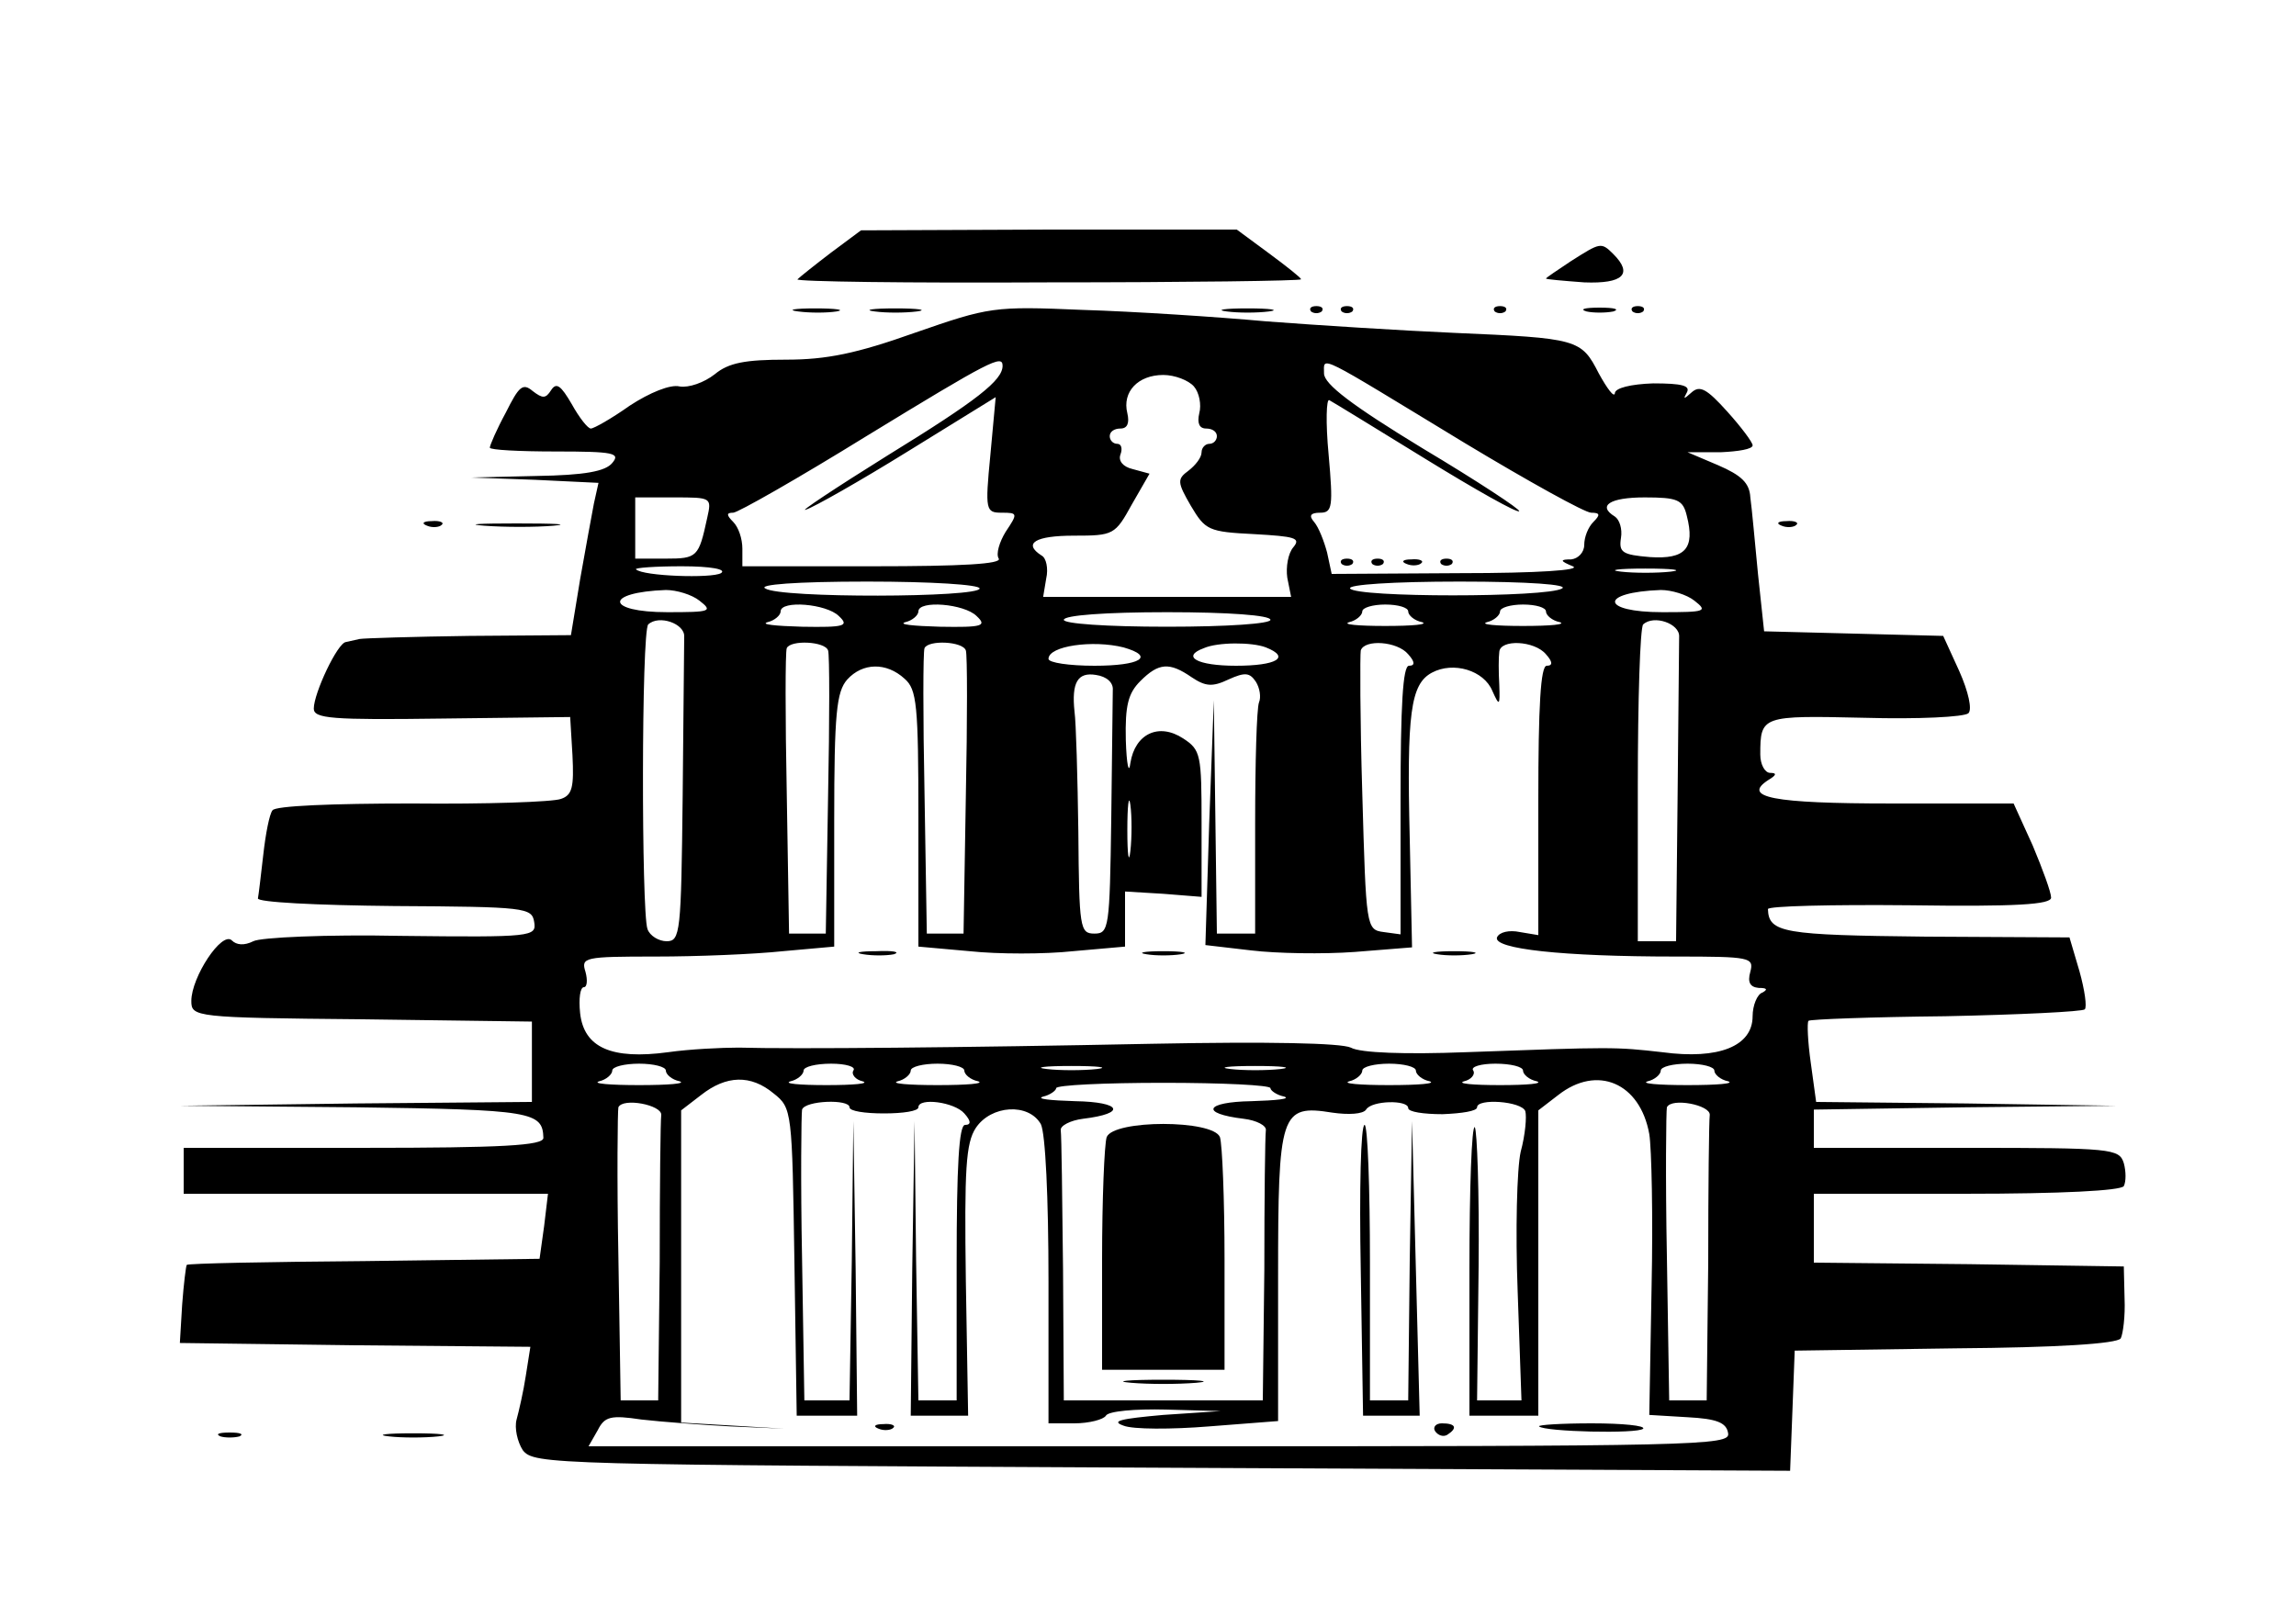 <?xml version="1.0" standalone="no"?>
<!DOCTYPE svg PUBLIC "-//W3C//DTD SVG 20010904//EN"
 "http://www.w3.org/TR/2001/REC-SVG-20010904/DTD/svg10.dtd">
<svg version="1.0" xmlns="http://www.w3.org/2000/svg"
 width="300pt" height="210pt" viewBox="0 0 300 210"
 preserveAspectRatio="xMidYMid meet">
<g transform="translate(0,210) scale(0.1,-0.1)"
fill="#000000" stroke="none">
<path d="M1086 1770 c-21 -16 -41 -32 -44 -35 -3 -3 144 -5 326 -4 183 0 332
2 332 4 0 2 -19 17 -42 34 l-42 31 -245 0 -246 -1 -39 -29z"/>
<path d="M2053 1759 c-18 -12 -33 -22 -33 -23 0 -1 23 -3 50 -5 51 -2 64 11
38 37 -16 16 -17 15 -55 -9z"/>
<path d="M1043 1693 c15 -2 37 -2 50 0 12 2 0 4 -28 4 -27 0 -38 -2 -22 -4z"/>
<path d="M1143 1693 c15 -2 39 -2 55 0 15 2 2 4 -28 4 -30 0 -43 -2 -27 -4z"/>
<path d="M1195 1665 c-76 -27 -115 -35 -168 -35 -53 0 -75 -4 -93 -19 -14 -11
-34 -18 -46 -16 -12 3 -39 -8 -65 -25 -24 -17 -47 -30 -51 -30 -4 0 -15 14
-25 32 -14 24 -20 29 -27 18 -7 -11 -11 -11 -24 -1 -13 11 -18 6 -35 -28 -12
-22 -21 -43 -21 -46 0 -3 39 -5 86 -5 76 0 85 -2 74 -15 -9 -11 -36 -16 -99
-17 l-86 -2 84 -3 83 -4 -6 -27 c-3 -15 -11 -60 -18 -99 l-12 -73 -133 -1
c-73 -1 -137 -3 -143 -4 -5 -1 -14 -3 -18 -4 -11 -1 -42 -67 -42 -87 0 -13 23
-15 168 -13 l167 2 3 -50 c2 -41 0 -52 -15 -57 -10 -4 -98 -7 -195 -6 -103 0
-179 -3 -182 -9 -4 -5 -9 -31 -12 -58 -3 -26 -6 -52 -7 -57 -1 -5 75 -9 178
-10 172 -1 180 -2 183 -21 3 -19 -2 -20 -174 -18 -97 2 -184 -2 -193 -7 -12
-6 -22 -5 -28 1 -13 13 -53 -48 -53 -79 0 -21 4 -22 223 -24 l222 -3 0 -52 0
-53 -230 -2 -230 -3 230 -2 c231 -3 244 -6 245 -40 0 -10 -54 -13 -235 -13
l-235 0 0 -30 0 -30 238 0 238 0 -5 -42 -6 -43 -229 -3 c-126 -1 -231 -3 -232
-5 -1 -1 -4 -25 -6 -52 l-3 -50 229 -3 229 -2 -6 -38 c-3 -20 -9 -46 -12 -57
-3 -11 1 -29 8 -40 15 -19 34 -19 835 -23 l821 -4 3 78 3 79 210 3 c133 1 211
6 216 13 3 6 6 29 5 52 l-1 42 -202 3 -203 2 0 45 0 45 199 0 c124 0 202 4
206 10 3 6 3 19 0 30 -6 19 -15 20 -206 20 l-199 0 0 25 0 25 198 3 197 2
-196 3 -196 2 -7 51 c-4 28 -5 53 -3 55 2 2 83 5 179 6 97 2 179 6 182 9 3 3
0 25 -7 50 l-13 44 -188 1 c-186 2 -205 5 -206 36 0 4 83 6 185 5 140 -2 185
1 185 10 0 7 -11 37 -24 68 l-25 55 -160 0 c-155 0 -196 8 -160 31 10 6 11 9
2 9 -7 0 -13 11 -13 24 0 51 2 51 136 48 70 -2 131 1 136 6 5 5 0 28 -12 55
l-21 46 -117 3 -117 3 -8 75 c-4 41 -8 86 -10 100 -1 19 -12 29 -42 42 l-40
17 43 0 c23 1 42 4 42 9 0 4 -15 24 -33 44 -27 30 -36 35 -47 25 -10 -9 -11
-9 -6 0 5 9 -6 12 -44 12 -29 -1 -50 -6 -50 -13 -1 -6 -10 6 -21 26 -23 45
-27 46 -189 53 -69 3 -179 10 -245 15 -66 6 -174 13 -240 15 -117 5 -122 4
-220 -30z m115 -43 c0 -19 -33 -45 -150 -117 -69 -43 -117 -75 -107 -71 10 3
70 37 133 76 l115 71 -7 -76 c-7 -72 -6 -75 15 -75 21 0 21 -1 5 -25 -8 -13
-13 -29 -9 -35 4 -7 -48 -10 -164 -10 l-171 0 0 23 c0 13 -5 28 -12 35 -9 9
-9 12 0 12 6 0 85 45 174 100 162 99 178 107 178 92z m604 -101 c83 -50 157
-91 165 -91 12 0 12 -3 3 -12 -7 -7 -12 -20 -12 -30 0 -10 -8 -18 -17 -19 -15
0 -15 -2 2 -9 12 -5 -45 -9 -147 -9 l-168 -1 -6 28 c-4 15 -11 33 -17 40 -7 8
-5 12 8 12 16 0 17 8 11 76 -4 42 -3 74 1 71 4 -2 61 -37 126 -77 65 -40 120
-71 122 -68 2 2 -54 39 -126 82 -92 56 -129 84 -129 98 0 23 -12 28 184 -91z
m-354 74 c7 -8 10 -24 7 -35 -3 -13 0 -20 9 -20 8 0 14 -4 14 -10 0 -5 -4 -10
-10 -10 -5 0 -10 -5 -10 -11 0 -7 -8 -17 -17 -24 -15 -11 -15 -15 3 -46 19
-32 23 -34 83 -37 53 -3 61 -5 51 -17 -7 -8 -10 -26 -8 -40 l5 -25 -162 0
-162 0 4 24 c3 13 0 27 -6 30 -25 16 -8 26 42 26 52 0 54 1 76 41 l23 40 -22
6 c-13 3 -19 11 -16 19 3 8 1 14 -4 14 -6 0 -10 5 -10 10 0 6 6 10 14 10 9 0
12 7 9 20 -7 28 14 50 47 50 15 0 33 -7 40 -15z m-636 -172 c-11 -51 -13 -53
-54 -53 l-40 0 0 40 0 40 50 0 c50 0 50 0 44 -27z m1280 3 c11 -43 -2 -57 -48
-54 -36 3 -41 6 -38 25 2 12 -2 24 -8 28 -23 14 -7 25 39 25 43 0 50 -3 55
-24z m-1262 -75 c-12 -7 -102 -4 -111 5 -2 2 25 4 60 4 38 0 59 -4 51 -9z
m1241 2 c-18 -2 -48 -2 -65 0 -18 2 -4 4 32 4 36 0 50 -2 33 -4z m-903 -22 c0
-12 -261 -13 -280 0 -10 5 39 9 133 9 84 0 147 -4 147 -9z m761 0 c-19 -12
-269 -12 -277 0 -3 5 56 9 143 9 91 0 143 -4 134 -9z m-1127 -16 c18 -14 14
-15 -42 -15 -81 0 -83 26 -2 29 14 0 34 -6 44 -14z m1300 0 c18 -14 14 -15
-42 -15 -81 0 -83 26 -2 29 14 0 34 -6 44 -14z m-1118 -20 c14 -13 8 -15 -48
-14 -35 1 -55 3 -45 6 9 2 17 9 17 14 0 15 60 10 76 -6z m180 0 c14 -13 8 -15
-48 -14 -35 1 -55 3 -45 6 9 2 17 9 17 14 0 15 60 10 76 -6z m564 6 c0 -5 8
-12 18 -14 9 -3 -12 -5 -48 -5 -36 0 -57 2 -47 5 9 2 17 9 17 14 0 5 14 9 30
9 17 0 30 -4 30 -9z m180 0 c0 -5 8 -12 18 -14 9 -3 -12 -5 -48 -5 -36 0 -57
2 -47 5 9 2 17 9 17 14 0 5 14 9 30 9 17 0 30 -4 30 -9z m-360 -11 c0 -5 -55
-9 -135 -9 -80 0 -135 4 -135 9 0 6 55 10 135 10 80 0 135 -4 135 -10z m-766
-22 c0 -10 -1 -103 -2 -208 -2 -179 -3 -190 -21 -190 -10 0 -22 7 -25 16 -8
22 -8 389 1 398 14 13 48 1 47 -16z m1300 0 c0 -10 -1 -103 -2 -208 l-2 -190
-25 0 -25 0 0 203 c0 112 3 207 7 211 14 13 48 1 47 -16z m-1112 -18 c2 -5 2
-91 0 -190 l-3 -180 -24 0 -24 0 -3 183 c-2 100 -2 185 0 190 5 11 50 9 54 -3z
m180 0 c2 -5 2 -91 0 -190 l-3 -180 -24 0 -24 0 -3 183 c-2 100 -2 185 0 190
5 11 50 9 54 -3z m206 4 c42 -12 22 -24 -38 -24 -33 0 -60 4 -60 9 0 17 58 25
98 15z m186 0 c33 -13 14 -24 -39 -24 -51 0 -72 12 -42 23 18 8 63 8 81 1z
m186 -9 c9 -10 9 -15 1 -15 -8 0 -11 -52 -11 -176 l0 -175 -22 3 c-23 3 -23 6
-28 181 -3 97 -3 182 -2 187 5 15 48 12 62 -5z m180 0 c9 -10 9 -15 1 -15 -8
0 -11 -53 -11 -176 l0 -176 -24 4 c-14 3 -27 0 -30 -7 -5 -15 85 -25 233 -25
98 0 103 -1 98 -20 -4 -14 0 -20 11 -21 11 0 12 -2 5 -6 -7 -2 -13 -17 -13
-31 0 -39 -44 -57 -118 -47 -62 7 -64 7 -257 0 -78 -3 -138 -1 -150 6 -13 6
-107 8 -260 5 -245 -5 -469 -7 -540 -5 -22 0 -64 -2 -92 -6 -74 -10 -110 6
-115 51 -2 19 0 34 5 34 4 0 5 9 2 20 -6 19 -2 20 92 20 54 0 128 3 166 7 l67
6 0 165 c0 140 3 168 17 184 20 22 51 23 75 1 16 -14 18 -34 18 -183 l0 -167
67 -6 c37 -4 98 -4 135 0 l68 6 0 36 0 36 50 -3 50 -4 0 96 c0 90 -1 96 -24
111 -32 21 -63 6 -69 -32 -2 -16 -5 -2 -6 30 -1 45 3 61 19 77 24 24 38 25 67
5 18 -12 27 -13 48 -3 22 10 28 9 36 -3 5 -8 7 -20 4 -27 -3 -8 -5 -79 -5
-158 l0 -144 -25 0 -25 0 -2 153 -2 152 -6 -160 -5 -160 60 -7 c33 -4 94 -5
135 -2 l75 6 -3 142 c-4 164 1 202 29 217 28 15 68 3 79 -24 9 -20 10 -20 9 8
-1 17 -1 36 0 43 1 17 46 15 61 -3z m-566 -47 c0 -10 -1 -85 -2 -168 -2 -143
-3 -150 -22 -150 -19 0 -20 7 -21 133 -1 72 -3 143 -5 157 -4 38 4 52 28 48
14 -2 23 -10 22 -20z m23 -210 c-2 -18 -4 -6 -4 27 0 33 2 48 4 33 2 -15 2
-42 0 -60z m-607 -287 c0 -5 8 -12 18 -14 9 -3 -14 -5 -53 -5 -38 0 -62 2 -52
5 9 2 17 9 17 14 0 5 16 9 35 9 19 0 35 -4 35 -9z m245 0 c-3 -5 3 -12 12 -14
10 -3 -11 -5 -47 -5 -36 0 -57 2 -47 5 9 2 17 9 17 14 0 5 16 9 36 9 19 0 33
-4 29 -9z m145 0 c0 -5 8 -12 18 -14 9 -3 -14 -5 -53 -5 -38 0 -62 2 -52 5 9
2 17 9 17 14 0 5 16 9 35 9 19 0 35 -4 35 -9z m173 2 c-18 -2 -48 -2 -65 0
-18 2 -4 4 32 4 36 0 50 -2 33 -4z m240 0 c-18 -2 -48 -2 -65 0 -18 2 -4 4 32
4 36 0 50 -2 33 -4z m177 -2 c0 -5 8 -12 18 -14 9 -3 -14 -5 -53 -5 -38 0 -62
2 -52 5 9 2 17 9 17 14 0 5 16 9 35 9 19 0 35 -4 35 -9z m140 0 c0 -5 8 -12
18 -14 9 -3 -12 -5 -48 -5 -36 0 -57 2 -47 5 9 2 15 9 12 14 -4 5 10 9 29 9
20 0 36 -4 36 -9z m250 0 c0 -5 8 -12 18 -14 9 -3 -14 -5 -53 -5 -38 0 -62 2
-52 5 9 2 17 9 17 14 0 5 16 9 35 9 19 0 35 -4 35 -9z m-1229 -30 c24 -19 24
-23 27 -220 l3 -201 40 0 39 0 -2 193 -3 192 -2 -182 -3 -183 -30 0 -29 0 -3
185 c-2 102 -1 190 0 195 4 12 62 14 62 3 0 -5 20 -8 45 -8 25 0 45 3 45 8 0
13 47 7 60 -8 9 -10 9 -15 1 -15 -8 0 -11 -54 -11 -180 l0 -180 -25 0 -25 0
-3 183 -2 182 -3 -192 -2 -193 38 0 37 0 -3 176 c-2 147 0 180 13 200 20 30
69 33 85 5 6 -12 10 -96 10 -205 l0 -186 34 0 c19 0 38 5 41 10 3 6 39 9 78 8
l72 -2 -75 -5 c-56 -5 -69 -8 -52 -14 12 -5 63 -5 112 -1 l90 7 0 188 c0 215
3 226 71 215 21 -3 40 -2 44 4 7 12 55 13 55 2 0 -5 20 -8 45 -8 25 1 45 4 45
9 0 12 58 8 63 -5 2 -7 0 -31 -6 -53 -5 -22 -7 -104 -4 -182 l5 -143 -29 0
-29 0 2 175 c1 96 -2 178 -5 182 -4 3 -7 -80 -7 -185 l0 -192 45 0 45 0 0 199
0 200 26 20 c51 40 107 16 119 -51 3 -18 5 -108 3 -200 l-3 -167 50 -3 c38 -2
51 -7 53 -21 3 -16 -37 -17 -743 -17 l-746 0 12 21 c9 18 17 20 57 14 26 -3
79 -7 117 -9 l70 -3 -67 4 -68 4 0 204 0 204 26 20 c33 26 65 27 95 2z m649 7
c0 -3 8 -9 18 -11 9 -3 -10 -5 -43 -6 -60 -1 -68 -16 -10 -23 17 -2 30 -9 29
-15 -1 -7 -2 -89 -2 -183 l-2 -170 -130 0 -130 0 -1 170 c-1 94 -2 176 -3 183
-1 6 13 13 29 15 58 7 50 22 -10 23 -33 1 -52 3 -42 6 9 2 17 8 17 11 0 4 63
7 140 7 77 0 140 -3 140 -7z m-796 -35 c-1 -7 -2 -94 -2 -193 l-2 -180 -25 0
-24 0 -3 188 c-2 103 -1 191 0 195 6 13 57 3 56 -10z m1370 0 c-1 -7 -2 -94
-2 -193 l-2 -180 -25 0 -24 0 -3 188 c-2 103 -1 191 0 195 6 13 57 3 56 -10z"/>
<path d="M1753 1363 c4 -3 10 -3 14 0 3 4 0 7 -7 7 -7 0 -10 -3 -7 -7z"/>
<path d="M1793 1363 c4 -3 10 -3 14 0 3 4 0 7 -7 7 -7 0 -10 -3 -7 -7z"/>
<path d="M1838 1363 c7 -3 16 -2 19 1 4 3 -2 6 -13 5 -11 0 -14 -3 -6 -6z"/>
<path d="M1883 1363 c4 -3 10 -3 14 0 3 4 0 7 -7 7 -7 0 -10 -3 -7 -7z"/>
<path d="M1128 853 c12 -2 30 -2 40 0 9 3 -1 5 -23 4 -22 0 -30 -2 -17 -4z"/>
<path d="M1498 853 c12 -2 32 -2 45 0 12 2 2 4 -23 4 -25 0 -35 -2 -22 -4z"/>
<path d="M1878 853 c12 -2 32 -2 45 0 12 2 2 4 -23 4 -25 0 -35 -2 -22 -4z"/>
<path d="M1778 440 l3 -190 37 0 37 0 -5 192 -5 193 -3 -182 -2 -183 -25 0
-25 0 0 180 c0 99 -3 180 -7 180 -5 0 -7 -85 -5 -190z"/>
<path d="M1148 233 c7 -3 16 -2 19 1 4 3 -2 6 -13 5 -11 0 -14 -3 -6 -6z"/>
<path d="M1875 230 c4 -6 11 -8 16 -5 14 9 11 15 -7 15 -8 0 -12 -5 -9 -10z"/>
<path d="M2011 236 c7 -7 129 -10 136 -3 3 4 -27 7 -67 7 -40 0 -71 -2 -69 -4z"/>
<path d="M1446 614 c-3 -9 -6 -81 -6 -160 l0 -144 80 0 80 0 0 144 c0 79 -3
151 -6 160 -9 23 -139 23 -148 0z"/>
<path d="M1478 293 c23 -2 61 -2 85 0 23 2 4 4 -43 4 -47 0 -66 -2 -42 -4z"/>
<path d="M1603 1693 c15 -2 39 -2 55 0 15 2 2 4 -28 4 -30 0 -43 -2 -27 -4z"/>
<path d="M1713 1693 c4 -3 10 -3 14 0 3 4 0 7 -7 7 -7 0 -10 -3 -7 -7z"/>
<path d="M1753 1693 c4 -3 10 -3 14 0 3 4 0 7 -7 7 -7 0 -10 -3 -7 -7z"/>
<path d="M1953 1693 c4 -3 10 -3 14 0 3 4 0 7 -7 7 -7 0 -10 -3 -7 -7z"/>
<path d="M2073 1693 c9 -2 25 -2 35 0 9 3 1 5 -18 5 -19 0 -27 -2 -17 -5z"/>
<path d="M2133 1693 c4 -3 10 -3 14 0 3 4 0 7 -7 7 -7 0 -10 -3 -7 -7z"/>
<path d="M558 1413 c7 -3 16 -2 19 1 4 3 -2 6 -13 5 -11 0 -14 -3 -6 -6z"/>
<path d="M633 1413 c26 -2 67 -2 90 0 23 2 2 3 -48 3 -49 0 -68 -1 -42 -3z"/>
<path d="M2328 1413 c7 -3 16 -2 19 1 4 3 -2 6 -13 5 -11 0 -14 -3 -6 -6z"/>
<path d="M288 223 c6 -2 18 -2 25 0 6 3 1 5 -13 5 -14 0 -19 -2 -12 -5z"/>
<path d="M508 223 c17 -2 47 -2 65 0 17 2 3 4 -33 4 -36 0 -50 -2 -32 -4z"/>
</g>
</svg>
